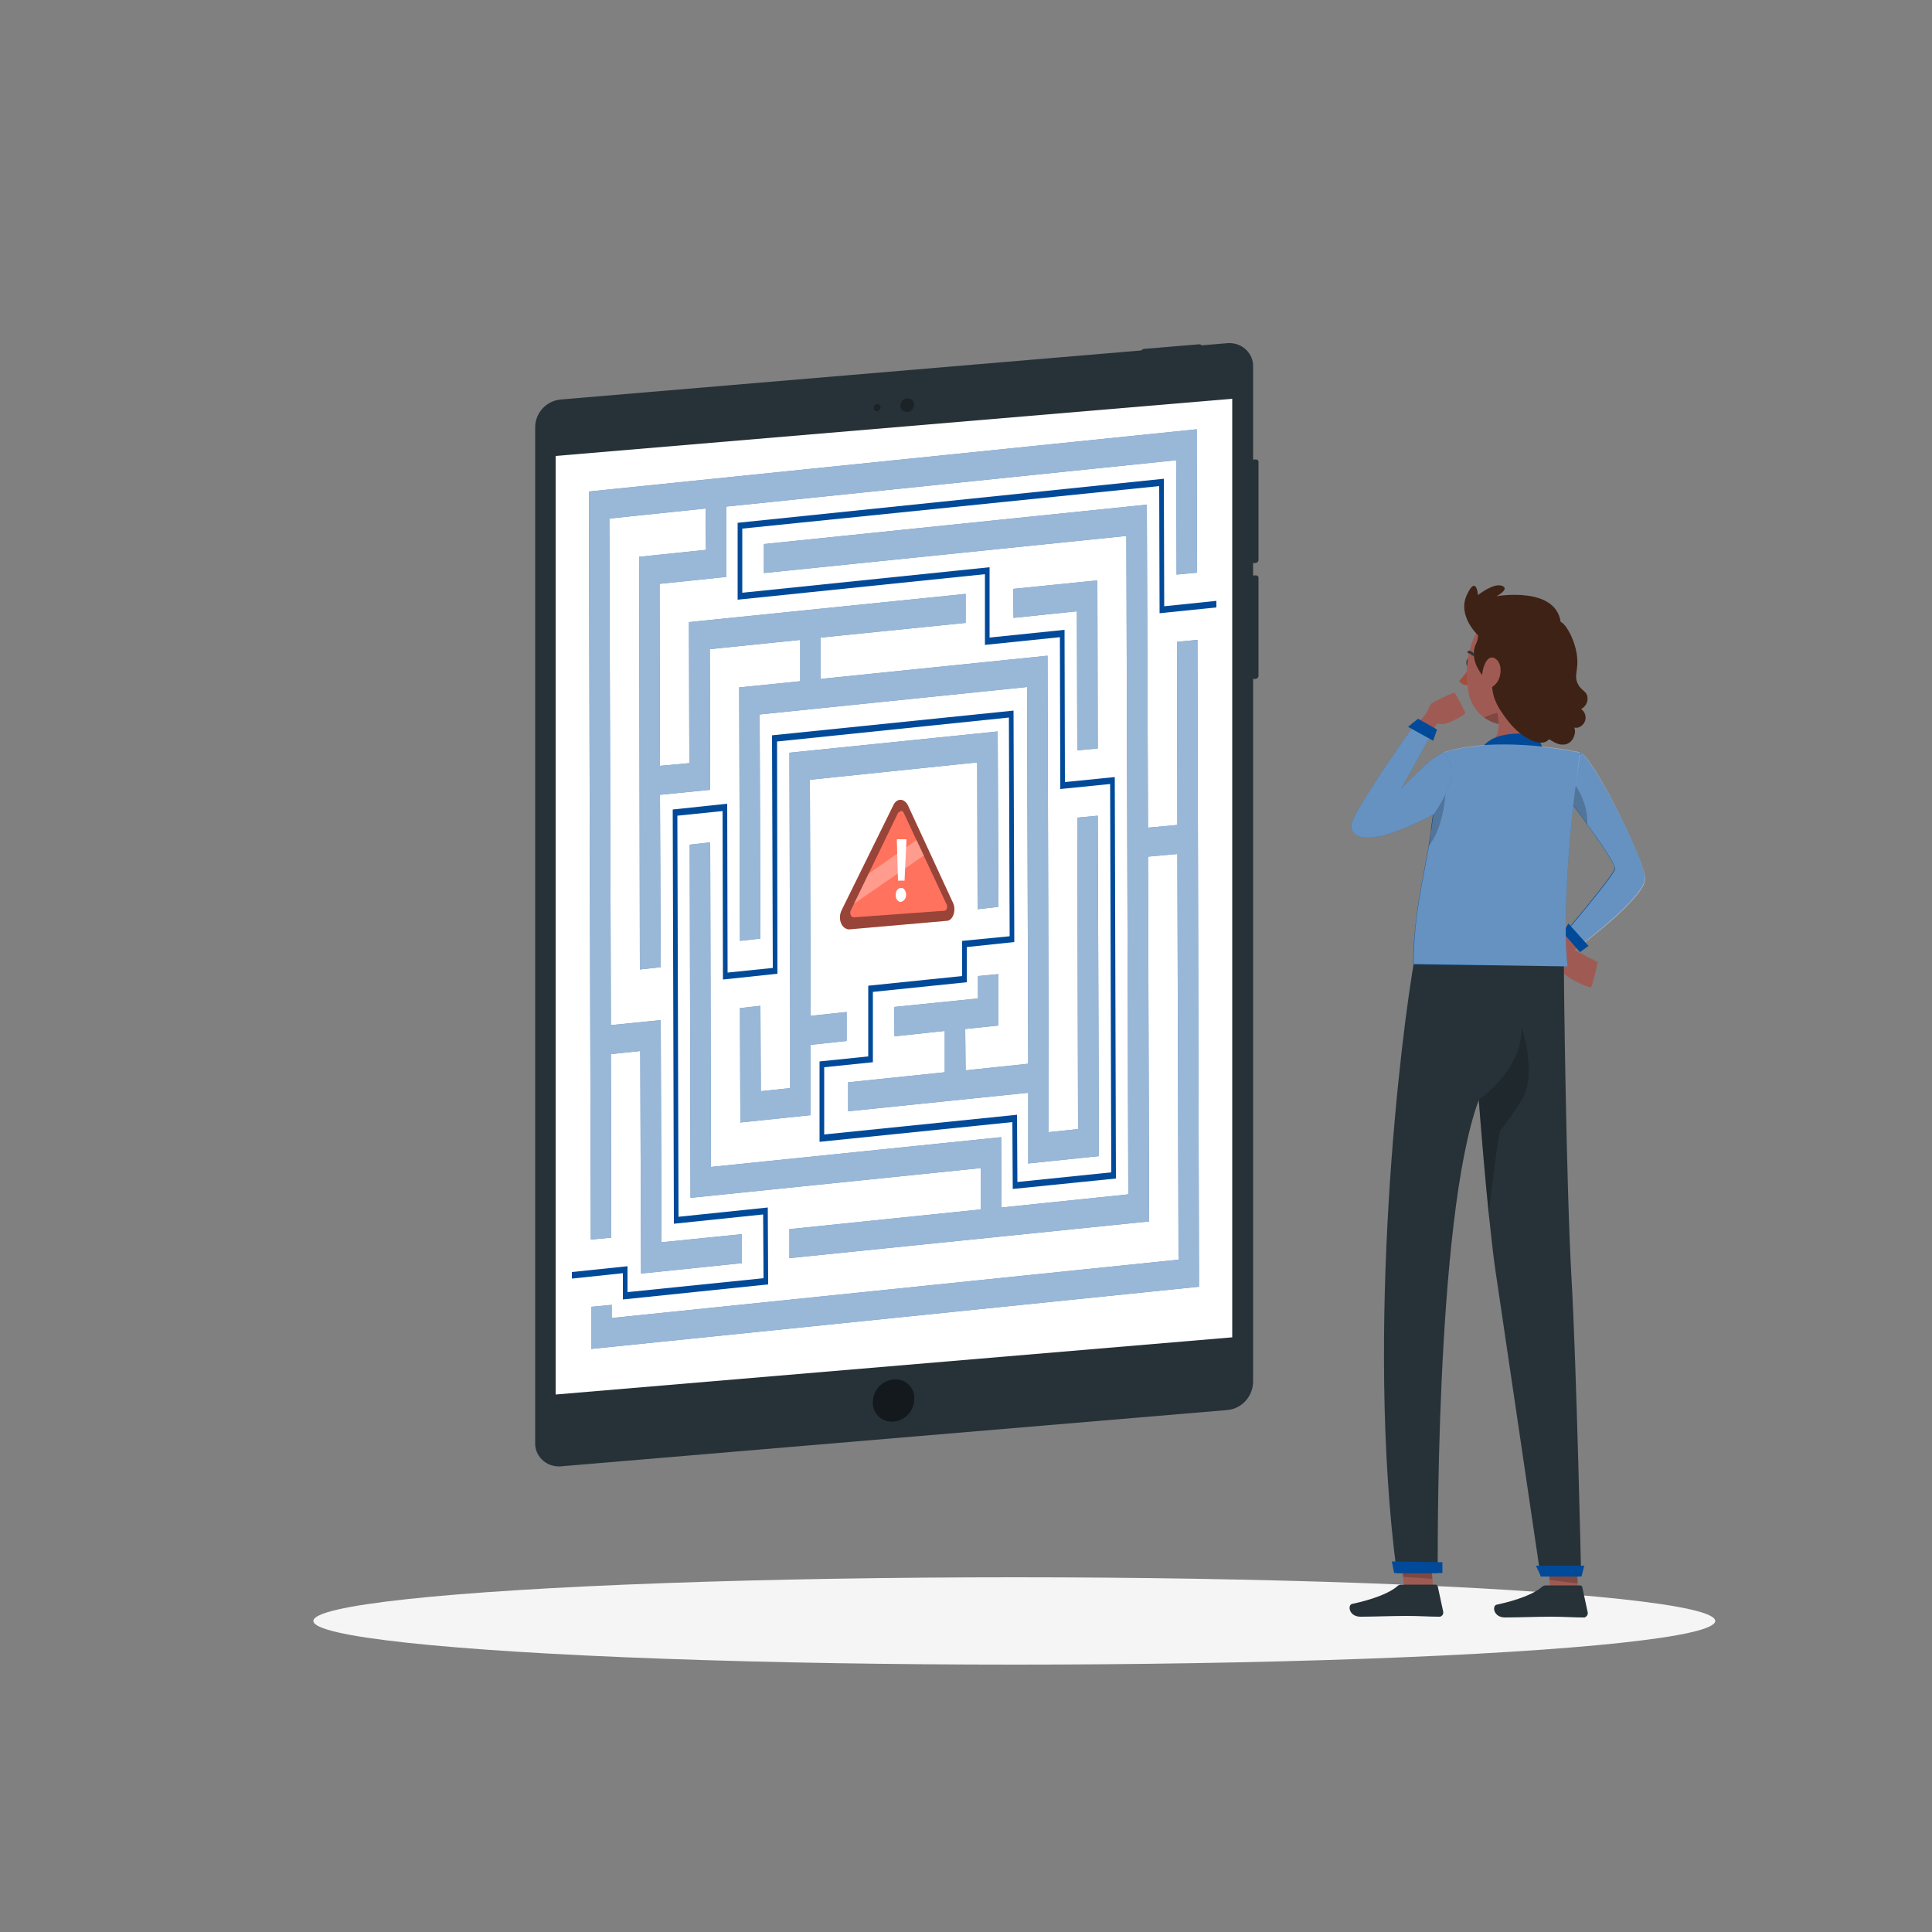 <?xml version="1.0" encoding="UTF-8"?>
<svg id="Layer_1" xmlns="http://www.w3.org/2000/svg" version="1.1" xmlns:xlink="http://www.w3.org/1999/xlink" viewBox="0 0 500 500">
  <rect x="0" y="0" width="500" height="500" fill="#808080" stroke="none"/>
  <!-- Generator: Adobe Illustrator 29.1.0, SVG Export Plug-In . SVG Version: 2.1.0 Build 142)  -->
  <defs>
    <style>
      .st0 {
        fill: #004a99;
      }

      .st1 {
        fill: #3e2216;
      }

      .st2, .st3 {
        opacity: .6;
      }

      .st4 {
        fill: #2e353a;
      }

      .st5 {
        fill: #263238;
      }

      .st6, .st7, .st8 {
        fill: #fff;
      }

      .st9 {
        fill: none;
      }

      .st10 {
        fill: #ff725e;
      }

      .st7 {
        opacity: .3;
      }

      .st7, .st8, .st11, .st12, .st13, .st3 {
        isolation: isolate;
      }

      .st8, .st11 {
        opacity: .4;
      }

      .st14 {
        fill: #a24e3f;
      }

      .st12 {
        opacity: .2;
      }

      .st13, .st15 {
        opacity: .5;
      }

      .st16 {
        fill: #f5f5f5;
      }

      .st17 {
        clip-path: url(#clippath);
      }

      .st18 {
        fill: #9f5b53;
      }
    </style>
    <clipPath id="clippath">
      <polygon class="st9" points="143.8 360.9 143.8 118 318.9 103.2 318.9 346.1 143.8 360.9"/>
    </clipPath>
  </defs>
  <g id="freepik--Shadow--inject-46">
    <ellipse id="freepik--path--inject-46" class="st16" cx="262.5" cy="419.5" rx="181.4" ry="11.3"/>
  </g>
  <g id="freepik--Device--inject-447">
    <path class="st5" d="M322.3,175.7v-26.6l2.7-.2c.3,0,.7.2.7.6h0v25.4c0,.4-.3.7-.7.8h-2.7Z"/>
    <path class="st5" d="M322.3,145.7v-26.6l2.7-.2c.3,0,.7.2.7.6h0v25.4c0,.4-.3.7-.7.8h-2.7Z"/>
    <path class="st5" d="M318.4,88.8h-.6l-172.8,14.6c-3.7.4-6.5,3.5-6.5,7.2v262.8c-.1,3.3,2.6,6,5.9,6.1h.6l172.8-14.6c3.6-.4,6.4-3.5,6.5-7.2V94.9c.1-3.3-2.6-6-5.9-6.1ZM249.2,234.8c1.8,7.4-2.2,16.6-12.1,16.6s-5.4-.8-7.3-2.2c-5.2,8.9-21.1,3.9-17.4-6.9,1.2-3.4,3.1-7.4,2.7-11-.5-4.2-3.2-8.5-4.7-12.3-1.2-2.9-.1-6.2,1.9-8.5.8-3.9,3.8-7.2,8.9-7.2s3.5.5,4.9,1.3h.6c1.3,0,2.5.2,3.7.5,1.9-1.2,4.2-2,7.1-2,12.4,0,15.6,14.2,9.6,21.6,2,2.9,2.8,6.7,2.2,10.3v-.2Z"/>
    <path class="st6" d="M143.8,118v242.9l175.1-14.8V103.2l-175.1,14.8h0Z"/>
    <g class="st15">
      <path class="st3" d="M234.8,106.6c1,0,1.7-.9,1.8-1.9,0-.9-.7-1.6-1.6-1.6h-.2c-1,0-1.7.9-1.8,1.9,0,.9.7,1.6,1.6,1.6h.2Z"/>
      <path class="st3" d="M227.9,105.4c0-.4-.3-.8-.8-.8h-.1c-.5,0-.9.5-.9,1s.3.8.8.8h.1c.5,0,.9-.5.9-1Z"/>
    </g>
    <path class="st13" d="M231.3,367.9c-2.7.3-5.1-1.7-5.4-4.4v-.6c0-3.1,2.3-5.6,5.4-5.9,2.7-.3,5.1,1.7,5.3,4.4v.6c0,3-2.2,5.6-5.3,5.9Z"/>
    <path class="st5" d="M295.3,92.8v-1.7c0-.4.3-.7.7-.8l14.4-1.2c.3,0,.7.2.7.6h0v1.8c0,.4-.3.7-.7.8l-14.4,1.1c-.3,0-.6-.2-.7-.6h0Z"/>
  </g>
  <g id="freepik--Character--inject-447">
    <g id="freepik--group--inject-447">
      <path class="st18" d="M409.5,236.8l-5.8,5.8c-.9.9-.3,6.3,0,8.1s7.5,5.1,8,4.8,1.8-6.5,1.8-6.5l-6-3.1,4.2-4.9-2.2-4.2h0Z"/>
      <path class="st0" d="M408.9,194.7c3.4,1.4,16.8,27.8,16.8,32.6s-16.8,17.4-16.8,17.4l-3.7-3.6s12.3-14.5,12.7-16.3-13.5-20-13.5-20l4.5-10.1h0Z"/>
      <path class="st8" d="M425.8,227.4c.1,4.8-16.8,17.4-16.8,17.4l-3.7-3.6s12.3-14.5,12.7-16.3c.2-1-3.5-6.5-7.1-11.4-3.2-4.5-6.3-8.5-6.3-8.5l1.3-3,3.2-7.2c3.3,1.3,16.6,27.8,16.7,32.6h0Z"/>
      <polygon class="st0" points="405.9 239 411.1 244.8 408.9 246.4 404.5 241.4 405.9 239"/>
      <path class="st12" d="M410.8,213.4c-3.2-4.5-6.3-8.5-6.3-8.5l1.3-3c.2-.1.5-.3.7-.4,0,0,4.6,5.3,4.3,11.9Z"/>
      <path class="st14" d="M380.3,172.8c-.8,1.2-1.6,2.4-2.7,3.4.5.7,1.3,1.2,2.2,1.1l.5-4.5Z"/>
      <path class="st4" d="M379.5,171.4c-.1.7.3,1.3.7,1.3s.9-.5.9-1.2-.3-1.3-.7-1.3-.9.5-.9,1.2Z"/>
      <path class="st18" d="M380.2,179.9c.1.3.2.7.3,1,.7,1.9,1.9,3.6,3.6,4.8.4.3.9.6,1.3.8,2.4,1.3,5.3,1.4,7.9.3,1.1-.5,2.2-1.2,3-2.1,3.6-3.7,3.5-7.9,4-15.1.4-5.4-3.7-10.1-9.1-10.5-1.5-.1-3,.1-4.5.7-7,2.9-8,13.6-6.5,20.1h0Z"/>
      <path class="st12" d="M384.1,185.7c.4.3.9.6,1.3.8,2.4,1.3,5.3,1.4,7.9.3-.3-.9-.7-1.7-1.3-2.4-2.7-.4-5.4,0-7.9,1.3h0Z"/>
      <path class="st18" d="M398.6,195c-3.5,3.2-12.2,2-12.2,2,0,0-5.4-1.5-4.3-3.2,3.2-.5,4.7-2,5.4-3.9.3-1.2.5-2.4.3-3.6-.1-.7-.1-1.3-.3-2l10.7-7.9c-1.4,5.2-3.1,14.8.4,18.6h0Z"/>
      <path class="st1" d="M388.7,156.8s-1.9-1.2-5.1,1.9c-2.7,2.6,0,4.6-1.6,7.9s.6,6.6.6,6.6c0,0,1.6,3.4,4.3,3.2,0,0,2.2,2.7,1.9,5.5s3.7,5,9.1,4.9,3.3-3.5,3.3-3.5c1.6-1.8,2.9-3.9,3.8-6.1,1.1-2.7,1.6-5.6,1.5-8.6.1-3.1-1-6.1-3.2-8.3-3.6-4.1-12.3-6.2-14.6-3.5h0Z"/>
      <path class="st1" d="M382.5,164.4s-5.4-5-2.9-10.4,2.9,0,2.9,0c0,0,4-3.2,6.2-2.4s-1.4,2.7-1.4,2.7c0,0,15.3-2.7,16.6,6.7s-21.4,3.4-21.4,3.4h0Z"/>
      <path class="st4" d="M381.2,169.7c-.1,0-.2,0-.3-.1-.2-.3-.4-.4-.7-.5-.2,0-.4-.1-.4-.3s.1-.4.3-.4c.5,0,1,.3,1.4.8.1.2.1.4-.1.5h-.2,0Z"/>
      <path class="st0" d="M399.5,194.3l-1.6-4.1s-10.7-2-14.3,3.3,15.9.8,15.9.8Z"/>
      <polygon class="st18" points="371 411.7 363.5 412.5 363.1 408.1 362.1 396.4 369.6 395.6 370.7 408.6 371 411.7"/>
      <polygon class="st18" points="408.3 410.8 401.1 410.8 401 409.1 401 408.9 400.6 398.4 400.6 398.2 400.5 394.2 407.7 394.2 408.3 410.8"/>
      <polygon class="st12" points="369.6 395.6 370.7 408.6 363.1 408.1 362.1 396.4 369.6 395.6"/>
      <polygon class="st12" points="408.3 409.8 408.3 409.8 401 408.9 401 408.9 400.6 398.8 400.6 398.8 407.9 399.4 408.3 409.5 408.3 409.8"/>
      <path class="st5" d="M400.1,410.3h8.8c.3,0,.6.2.6.5l1.4,6.5c.1.6-.3,1.1-.8,1.3h-.2c-2.9,0-4.9-.2-8.5-.2s-8.9.2-11.9.2-3.4-3-2.2-3.3c5.6-1.2,9.8-2.9,11.6-4.5.3-.3.7-.5,1.2-.5Z"/>
      <path class="st5" d="M362.7,410.1h8.8c.3,0,.5.2.6.5l1.4,6.5c.1.6-.2,1.1-.8,1.3h-.2c-2.9,0-4.9-.2-8.5-.2s-8.9.2-11.9.2-3.4-3-2.2-3.3c5.6-1.2,9.8-2.9,11.6-4.5.4-.4.8-.5,1.2-.5Z"/>
      <path class="st5" d="M361.5,407.1h10.6s-.9-91.5,10.6-122.4c.8,10.2,1.7,20.8,2.6,29.6.6,5.5,1.1,10.2,1.6,13.7,3.4,23,11.8,79.9,11.8,79.9h10.5s-1.2-54.5-2.5-77.2c-1.4-24.6-2-78.6-2-83.2h-38.5c-3.6,19.4-13,96.9-4.7,159.6h0Z"/>
      <path class="st12" d="M382.7,284.6c.8,10.2,1.7,20.8,2.6,29.7,1.3-12.8,2.9-21.8,2.9-21.8,0,0,1.5-1.2,5.6-7.8s0-18.9,0-18.9c.2,11.3-11.1,18.8-11.1,18.8h0Z"/>
      <polygon class="st0" points="360.2 404.1 360.8 407.1 373.3 407.1 373.3 404.3 360.2 404.1"/>
      <polygon class="st0" points="397.5 405.2 398.8 408 409.3 408 410 405.2 397.5 405.2"/>
      <path class="st0" d="M405.7,250.1s-1.5-8.7.7-34.1c.6-6.6,1.4-13.7,2.5-21.2,0,0-20.9-4.6-35.5,0,0,0-.6,3.1-1.4,8.4-.5,3.2-1.1,7.1-1.7,11.7h0v.5c-1.6,11.1-4.3,19.3-4.6,34.2l40,.5h0Z"/>
      <path class="st8" d="M406.4,216c-2.2,25.4-.7,34.1-.7,34.1l-39.9-.6c.2-13.2,2.4-21.1,4-30.5.2-1.2.4-2.4.5-3.7v-.5h.1c.5-3.8,1-7.1,1.4-10,.1-.6.2-1.2.3-1.7.8-5.3,1.4-8.4,1.4-8.4,14.6-4.6,35.5,0,35.5,0-1.2,7.6-2,14.7-2.6,21.3h0Z"/>
      <path class="st12" d="M374.1,205.3s-.4,8.8-4.4,13.7c.2-1.2.4-2.4.5-3.7v-.5h.1c.5-3.8,1-7.1,1.4-10,.9,0,1.7.2,2.4.5Z"/>
      <path class="st18" d="M366.2,188.2l3-3.7c.3-.8.7-1.6,1.2-2.4.4-.4,5.8-3,6.1-2.8,1,1.7,1.9,3.4,2.7,5.1.3.6-4,2.6-5.1,2.9-.7.2-1.5.1-2.2-.1l-2.3,3.8"/>
      <path class="st0" d="M373.6,194.8c-3,1.2-6.3,4.6-11,9.3l8.2-14.8-4.2-2.5s-16.9,23.6-16.9,26.9,4.4,5.9,21.4-3c0,0,4.5-6.4,4.5-10.2s-.7-4.1-2-5.7Z"/>
      <path class="st8" d="M373.6,194.8c-3,1.2-6.3,4.6-11,9.3l8.2-14.8-4.2-2.5s-16.9,23.6-16.9,26.9,4.4,5.9,21.4-3c0,0,4.5-6.4,4.5-10.2s-.7-4.1-2-5.7Z"/>
      <polygon class="st0" points="367 186 371.9 188.8 370.9 191.7 364.4 188.1 367 186"/>
    </g>
  </g>
  <g class="st17">
    <g id="freepik--Labirynth--inject-46">
      <polygon class="st0" points="158.3 341.1 305 326 304.7 221 297.1 221.7 297.4 316.1 204.3 325.6 204.3 318.1 253.8 313 253.8 302.3 178.7 310 178.5 218.6 183.8 218 184 302 259.1 294.3 259.2 312.5 292 309.1 291.5 138.7 197.7 148.3 197.7 140.8 296.8 130.6 297.1 214.2 304.7 213.5 304.6 166.1 309.9 165.6 310.3 333 153 349.1 153 338.2 158.3 337.7 158.3 341.1"/>
      <polygon class="st0" points="309.7 111.1 309.8 148.2 304.5 148.7 304.4 119.1 188 131.1 188 149.3 170.7 151.1 170.8 198.2 178.4 197.5 178.3 161 249.9 153.7 249.9 161.2 212.4 165 212.4 175.7 271.1 169.7 271.4 278.5 271.4 282.3 271.4 293 279 292.2 278.8 211.6 284.1 211.1 284.4 299.2 266.1 301.1 266.1 282.8 219.5 287.6 219.5 280.1 244.5 277.5 244.5 266.8 231.5 268.2 231.4 260.6 253.1 258.4 253.1 252.6 258.4 252.1 258.4 265.4 249.8 266.3 249.9 277 266.1 275.3 265.8 177.8 196.6 184.9 196.8 242.9 191.5 243.5 191.3 177.9 207.1 176.3 207.1 165.6 183.7 168 183.8 204.4 170.8 205.7 171 250.3 165.6 250.9 165.4 144.1 182.7 142.3 182.6 131.6 157.7 134.2 158.1 265.3 171 264 171.2 321.5 192 319.4 192 326.9 165.9 329.6 165.7 272 158.1 272.8 158.2 320.3 152.9 320.8 152.4 127.2 309.7 111.1"/>
      <polygon class="st0" points="278.8 194.2 278.7 158.2 262.3 159.9 262.2 152.4 284 150.2 284.1 193.7 278.8 194.2"/>
      <polygon class="st0" points="209.8 288.6 191.6 290.5 191.5 260.9 196.8 260.3 196.9 282.4 204.5 281.6 204.5 270.9 204.5 267.2 204.3 194.8 258.2 189.3 258.4 234.7 253 235.3 252.9 197.3 209.6 201.8 209.8 262.9 219.1 261.9 219.1 269.4 209.8 270.4 209.8 288.6"/>
      <g class="st2">
        <polygon class="st6" points="158.3 341.1 305 326 304.7 221 297.1 221.7 297.4 316.1 204.3 325.6 204.3 318.1 253.8 313 253.8 302.3 178.7 310 178.5 218.6 183.8 218 184 302 259.1 294.3 259.2 312.5 292 309.1 291.5 138.7 197.7 148.3 197.7 140.8 296.8 130.6 297.1 214.2 304.7 213.5 304.6 166.1 309.9 165.6 310.3 333 153 349.1 153 338.2 158.3 337.7 158.3 341.1"/>
        <polygon class="st6" points="309.7 111.1 309.8 148.2 304.5 148.7 304.4 119.1 188 131.1 188 149.3 170.7 151.1 170.8 198.2 178.4 197.5 178.3 161 249.9 153.7 249.9 161.2 212.4 165 212.4 175.7 271.1 169.7 271.4 278.5 271.4 282.3 271.4 293 279 292.2 278.8 211.6 284.1 211.1 284.4 299.2 266.1 301.1 266.1 282.8 219.5 287.6 219.5 280.1 244.5 277.5 244.5 266.8 231.5 268.2 231.4 260.6 253.1 258.4 253.1 252.6 258.4 252.1 258.4 265.4 249.8 266.3 249.9 277 266.1 275.3 265.8 177.8 196.6 184.9 196.8 242.9 191.5 243.5 191.3 177.9 207.1 176.3 207.1 165.6 183.7 168 183.8 204.4 170.8 205.7 171 250.3 165.6 250.9 165.4 144.1 182.7 142.3 182.6 131.6 157.7 134.2 158.1 265.3 171 264 171.2 321.5 192 319.4 192 326.9 165.9 329.6 165.7 272 158.1 272.8 158.2 320.3 152.9 320.8 152.4 127.2 309.7 111.1"/>
        <polygon class="st6" points="278.8 194.2 278.7 158.2 262.3 159.9 262.2 152.4 284 150.2 284.1 193.7 278.8 194.2"/>
        <polygon class="st6" points="209.8 288.6 191.6 290.5 191.5 260.9 196.8 260.3 196.9 282.4 204.5 281.6 204.5 270.9 204.5 267.2 204.3 194.8 258.2 189.3 258.4 234.7 253 235.3 252.9 197.3 209.6 201.8 209.8 262.9 219.1 261.9 219.1 269.4 209.8 270.4 209.8 288.6"/>
      </g>
      <polygon class="st0" points="161.2 336.3 198.8 332.4 198.7 312.5 175.6 314.9 175.3 211.1 187 209.9 187.1 253.5 201.2 252 201.1 191.9 261.1 185.7 261.3 242.3 249 243.5 249 252.6 224.7 255.1 224.7 273.4 212.1 274.7 212.1 295.5 262 290.4 262.1 307.7 288.8 305 288.5 201.1 275.6 202.4 275.5 163 256.1 165 256.1 146.8 192.1 153.4 192.1 136.8 300 125.8 300.1 158.7 314.8 157.2 314.8 155.5 301.3 156.9 301.2 123.9 190.9 135.3 190.9 155.2 254.9 148.6 254.9 166.9 274.3 164.9 274.4 204.2 287.3 202.9 287.6 303.4 263.3 305.9 263.2 288.5 213.3 293.6 213.3 276.2 225.9 274.9 225.9 256.7 250.2 254.2 250.2 245.1 262.5 243.8 262.3 183.9 199.8 190.3 200 250.5 188.3 251.7 188.2 208 174.1 209.5 174.4 316.7 197.5 314.3 197.6 330.8 162.4 334.4 162.4 327.7 148 329.2 148 330.9 161.2 329.5 161.2 336.3"/>
    </g>
  </g>
  <g id="freepik--Sign--inject-375">
    <g>
      <path class="st10" d="M231.3,208.2l-13.5,27.4c-1.1,2.3.1,5.1,2.2,4.9l25.1-2.2c1.5-.1,2.4-2.7,1.6-4.5l-11.7-25.3c-.9-1.9-2.8-2-3.7-.3h0Z"/>
      <path class="st11" d="M231.3,208.2l-13.5,27.4c-1.1,2.3.1,5.1,2.2,4.9l25.1-2.2c1.5-.1,2.4-2.7,1.6-4.5l-11.7-25.3c-.9-1.9-2.8-2-3.7-.3h0Z"/>
      <path class="st10" d="M232.5,210.2l-12.3,25.4c-.4.8,0,1.8.8,1.8l23.4-1.7c.6,0,.9-1,.6-1.6l-11.1-23.7c-.3-.7-1-.7-1.3,0h0v-.2Z"/>
      <polygon class="st7" points="237.2 217.4 224.8 226.1 221 233.9 239.1 221.4 237.2 217.4"/>
      <path class="st6" d="M232.2,232.9c-.3-.3-.4-.8-.4-1.3s.1-.9.4-1.3.6-.5,1-.5.7.1.9.5c.2.3.4.7.4,1.2s-.1.9-.4,1.3-.6.5-.9.6-.7-.1-1-.5ZM232.1,217.2h2.5c0,.1-.5,10.7-.5,10.7h-1.7l-.3-10.7h0Z"/>
    </g>
  </g>
  <path class="st1" d="M410.8,180.1c-.4-1.3-1.7-1.5-2.5-3.2-.7-1.4-.3-2.8-.2-3.8.9-5.7-3.1-12.3-4.3-12.1-.6.1-.5,2-1.1,2.1-.7,0-1.4-2.1-2-4.1-3.9-.8-8.3.6-10.9,4.7l-2,4.4c-1.2,2.6-1.7,5.4-1.7,8.2,0,1.7.2,3.3.8,4.8.6,1.6,1.3,2.6,2.4,4.2,2,2.8,4.4,5.3,7.6,6.5.7.3,1.4.4,2.1.4.7,0,1.4-.3,1.9-.9,1.1.7,2.4,1.5,3.7,1.4,1,0,1.9-.6,2.4-1.4.2-.3,1-1.9.4-3,1.2.3,2.4-.6,2.8-1.7.4-1.1,0-2.4-1-3.1,1.3-.7,2-2.2,1.5-3.6Z"/>
  <path class="st18" d="M388.2,174.8c-.3,1.4-1.1,2.5-2.4,3.2-1.5.6-2.4-1.4-2.2-3.6.2-1.9,1.2-4.6,2.8-4.2s2.3,2.6,1.8,4.6h0Z"/>
</svg>